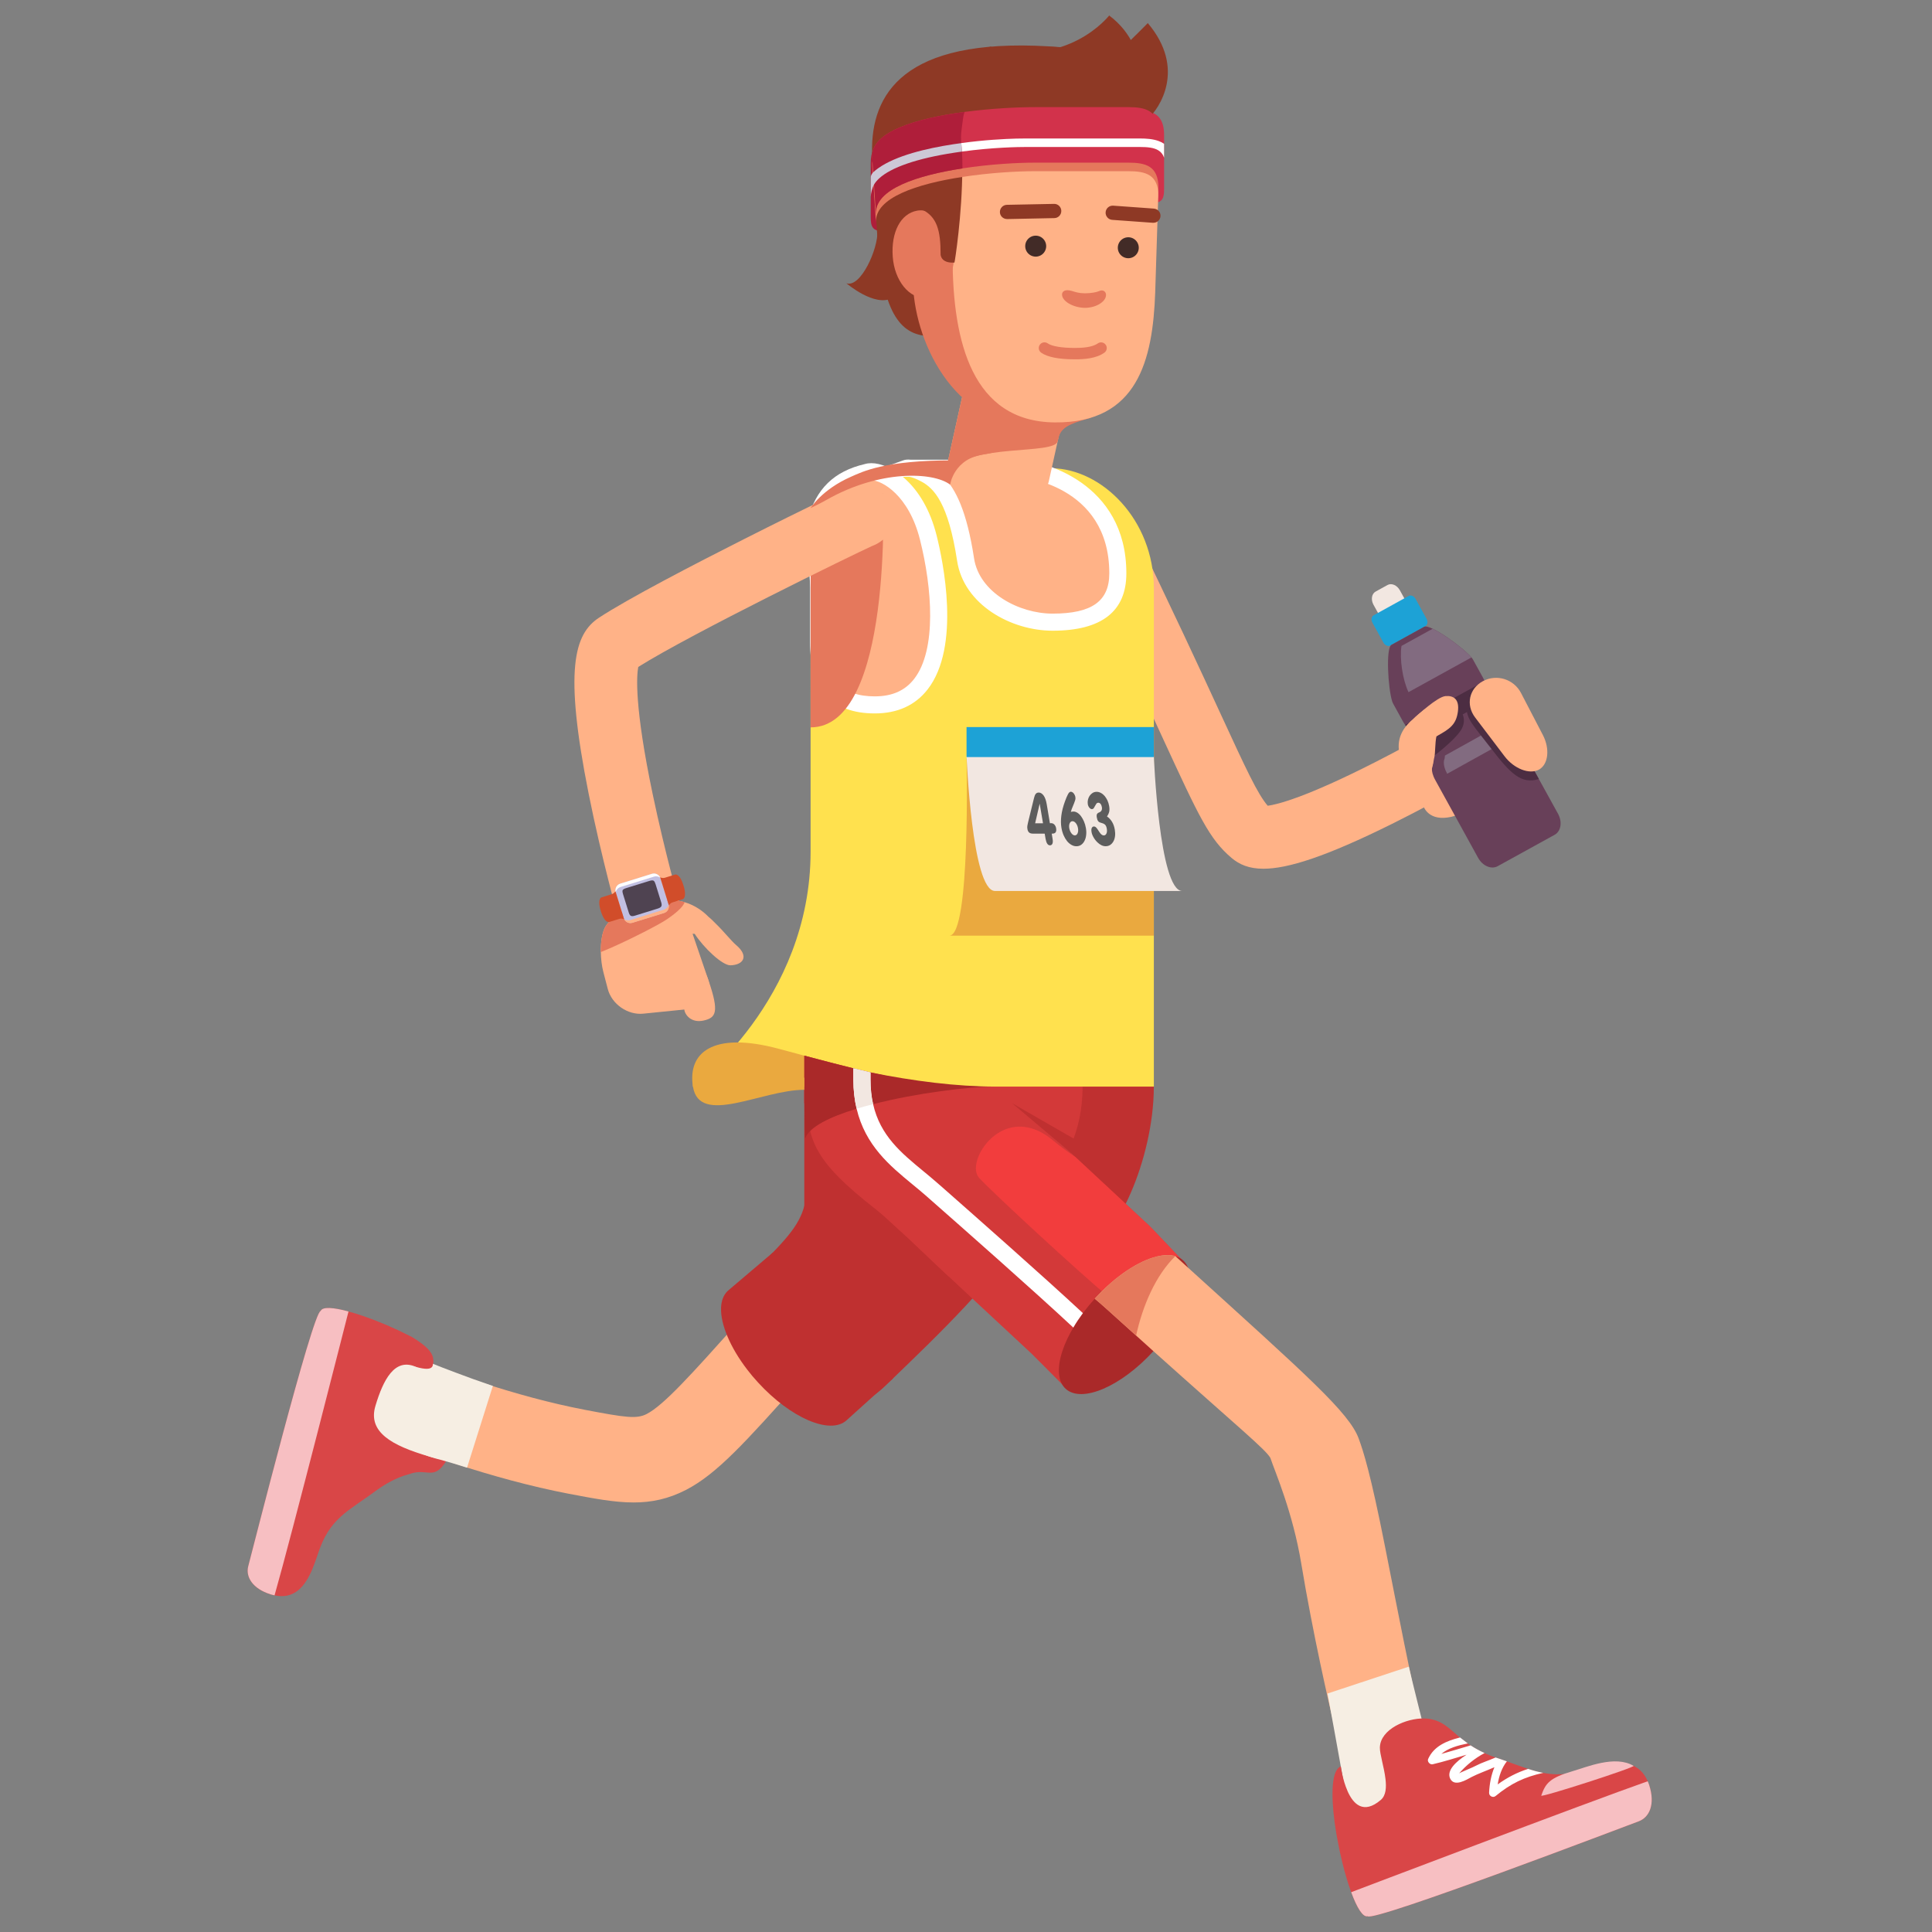 <?xml version="1.0" encoding="utf-8"?>
<svg version="1.1" id="Layer_1" xmlns="http://www.w3.org/2000/svg" xmlns:xlink="http://www.w3.org/1999/xlink"
    width="64"
   height="64"
    viewBox="0 0 64 64">
  <rect x="0" y="0" width="64" height="64" fill="#808080" stroke="none"/>
  <path
      d="M47.163,26.731c0.143,0.314 0.583,0.582 1.511,0.094c0.928,-0.487 -0.598,-1.071 -0.598,-1.071L47.163,26.731z"
     fill="#FFB287"/>
  <path
      d="M41.852,28.778c-0.477,0 -0.795,-0.139 -1.054,-0.357c-0.736,-0.621 -1.084,-1.376 -2.238,-3.878c-0.669,-1.453 -1.586,-3.444 -3.018,-6.381c-0.252,-0.516 -0.038,-1.137 0.478,-1.388c0.516,-0.251 1.137,-0.037 1.387,0.479c1.442,2.958 2.365,4.959 3.039,6.421c0.834,1.809 1.212,2.626 1.549,3.018c0.313,-0.042 1.258,-0.27 3.578,-1.453c1.58,-0.806 2.988,-1.641 3.003,-1.649c0.493,-0.293 1.13,-0.131 1.422,0.362c0.293,0.492 0.131,1.13 -0.362,1.422c-0.068,0.042 -1.721,1.021 -3.522,1.917C43.921,28.38 42.66,28.778 41.852,28.778z"
     fill="#FFB287"/>
  <path
      d="M20.991,49.771c-0.641,0 -1.329,-0.132 -2.163,-0.291c-2.479,-0.476 -5.224,-1.438 -6.844,-2.182c-0.711,-0.325 -1.022,-1.165 -0.696,-1.876c0.325,-0.711 1.166,-1.022 1.877,-0.697c1.464,0.673 3.949,1.543 6.195,1.974c1.382,0.265 1.736,0.31 2.065,0.14c0.568,-0.295 1.481,-1.314 2.995,-3.004c0.522,-0.583 1.416,-0.632 1.999,-0.11c0.582,0.521 0.631,1.417 0.109,1.998c-1.846,2.062 -2.771,3.096 -3.8,3.63C22.137,49.657 21.584,49.771 20.991,49.771z"
     fill="#FFB287"/>
  <path
      d="M27.574,35.184c-0.512,0 -0.931,0.42 -0.931,0.931v4.69c0,0.512 0.408,0.841 0.908,0.729l8.451,-0.294c0.914,0 2.22,-2.828 2.22,-5.245c0,0 -0.43,-0.812 -0.94,-0.812H27.574z"
     fill="#BF3030"/>
  <path
      d="M25.321,41.77l0.126,-0.12c1.771,-1.792 1.223,-1.77 1.223,-6.408c0,-1.589 5.364,-2 6.95,-1.888s3.149,-1.708 3.036,-0.121c-0.428,6.037 -3.727,9.21 -7.218,12.567l-0.125,0.121c-0.61,0.587 -1.415,0.852 -2.2,0.796c-0.686,-0.048 -1.355,-0.341 -1.87,-0.876C24.14,44.695 24.176,42.872 25.321,41.77z"
     fill="#BF3030"/>
  <path
      d="M35.862,35.995c0,0.668 -0.126,1.917 -0.971,2.814c-0.846,0.896 -2.78,-1.407 -2.78,-1.407l0.708,-1.408L35.862,35.995z"
     fill="#D33939"/>
  <path
      d="M26.646,35.396v0.719c0,0.146 0,0.289 0.001,0.431c0.001,0.418 0.004,-0.89 0.023,-0.528c0.086,1.749 0.181,2.353 2.371,4.066c0.281,0.22 0.665,0.604 1.068,0.954c0.34,0.294 0.75,0.713 1.317,1.248l1.573,-2.516c0,0 3.195,-0.649 1.629,-2.323c-0.264,-0.281 -0.521,-0.533 -0.771,-0.758c-0.307,-0.272 -0.606,-0.504 -0.898,-0.693v-0.001c-0.899,-0.582 -1.741,-0.775 -2.569,-0.599c-0.445,0.096 -1.013,0.127 -1.572,0.126C27.714,35.521 26.646,35.396 26.646,35.396z"
     fill="#D33939"/>
  <path
      d="M22.954,35.995h15.269V19.488c0,-2.271 -1.725,-3.963 -3.384,-3.976h-4.708c-0.555,0 -1.019,0.041 -1.407,0.133c-0.068,0.016 -0.136,0.033 -0.2,0.053c-1.321,0.392 -1.672,1.448 -1.672,3.5v9.01C26.852,33.147 22.954,35.995 22.954,35.995z"
     fill="#FFE14E"/>
  <path
      d="M30.027,15.512h1.369h1.038h1.315c0.23,0.008 3.279,0.386 3.279,3.481c0,1.469 -1.305,1.617 -2.16,1.617c-1.309,0 -2.693,-0.829 -2.883,-2.072c-0.308,-2.017 -0.826,-2.568 -1.337,-2.84C30.188,15.455 30.027,15.512 30.027,15.512z"
     fill="#FFB287"/>
  <path
      d="M34.869,20.893c-1.382,0 -2.942,-0.865 -3.163,-2.312c-0.292,-1.918 -0.766,-2.407 -1.189,-2.632c-0.199,-0.106 -0.322,-0.142 -0.385,-0.153h-1.735l1.535,-0.55c0.041,-0.015 0.131,-0.031 0.242,-0.017h3.576c0.761,0.025 3.562,0.737 3.562,3.764C37.312,20.254 36.491,20.893 34.869,20.893zM31.257,15.796c0.403,0.404 0.771,1.14 1.01,2.7c0.172,1.131 1.484,1.831 2.603,1.831c1.299,0 1.877,-0.412 1.877,-1.334c0,-2.964 -2.975,-3.197 -3.005,-3.198L31.257,15.796z"
     fill="#FFFFFF"/>
  <path
      d="M30.333,15.512H30.3C30.3,15.512 30.313,15.512 30.333,15.512z"
     fill="#FFB287"/>
  <path
      d="M38.755,43.882c-0.694,1.024 -1.773,1.97 -2.168,1.993c-0.759,0.043 -0.808,0.536 -1.407,-0.023c-0.097,-0.093 -0.924,-0.933 -1.026,-1.028c-1.51,-1.402 -2.611,-2.429 -3.274,-3.052c-0.298,-0.28 -0.485,-0.459 -0.599,-0.567c-0.077,-0.073 -0.129,-0.125 -0.159,-0.156c-1.118,-1.127 -1.166,-2.848 -0.112,-4c0.924,-1.013 2.684,-1.406 4.123,-0.141c0.06,0.052 0.118,0.105 0.118,0.105c0.102,0.092 0.197,0.19 0.284,0.294c0.209,0.198 0.548,0.516 1.092,1.023c0.564,0.527 1.35,1.258 2.443,2.274c0.108,0.1 0.932,0.982 1.034,1.079C39.623,42.17 39.316,43.052 38.755,43.882z"
     fill="#D33939"/>
  <path
      d="M38.755,43.882l-1.347,0.157l-0.746,-1.128c-0.9,-0.752 -3.738,-3.358 -4.23,-3.896c-0.492,-0.536 0.827,-2.612 2.464,-1.226c0.204,0.174 0.452,0.354 0.73,0.54c0.564,0.527 1.35,1.258 2.443,2.274c0.108,0.1 0.932,0.982 1.034,1.079C39.623,42.17 39.316,43.052 38.755,43.882z"
     fill="#F23D3D"/>
  <path
      d="M27.117,19.469c0,0 0,0.835 0,1.791c0,1.335 0.543,2.09 1.86,2.09c2.689,0 2.214,-3.791 1.774,-5.541c-0.436,-1.735 -1.573,-2.297 -2.028,-2.164c-0.952,0.221 -1.452,0.733 -1.688,1.638C26.902,17.792 27.117,18.695 27.117,19.469z"
     fill="#FFB287"/>
  <path
      d="M28.978,23.633c-1.422,0 -2.144,-0.799 -2.144,-2.374v-1.791c0,-0.292 -0.032,-0.61 -0.064,-0.918c-0.052,-0.505 -0.102,-0.982 -0.008,-1.339c0.265,-1.016 0.866,-1.601 1.892,-1.84c0.065,-0.019 0.138,-0.028 0.214,-0.028c0.603,0 1.722,0.651 2.159,2.397c0.21,0.837 0.81,3.678 -0.3,5.1C30.316,23.366 29.728,23.633 28.978,23.633zM28.867,15.91c-0.032,0 -0.053,0.004 -0.064,0.007l-0.015,0.003c-0.835,0.194 -1.264,0.61 -1.479,1.435c-0.067,0.258 -0.023,0.686 0.024,1.138c0.033,0.322 0.067,0.655 0.067,0.977v1.791c0,1.25 0.486,1.807 1.577,1.807c0.575,0 1.001,-0.188 1.303,-0.575c0.756,-0.97 0.598,-3.019 0.196,-4.614C30.108,16.405 29.216,15.91 28.867,15.91z"
     fill="#FFFFFF"/>
  <path
      d="M26.852,19.198v0.999c0,0.041 0,3.857 0.001,3.898c2.734,0 2.396,-7.75 2.396,-7.75l-0.57,-0.006C27.356,16.731 26.852,17.147 26.852,19.198z"

      fill="#E5785C"
       style= "fill-opacity=0.6"/>
  <path
      d="M39.419,42.312c0.02,0.538 -0.295,1.296 -0.864,2.036c-0.105,0.137 -0.222,0.275 -0.344,0.409c-0.001,0.001 -0.003,0.002 -0.004,0.003c-1.073,1.174 -2.375,1.73 -2.905,1.246c-0.528,-0.483 -0.097,-1.815 0.963,-2.984c0.007,-0.008 0.014,-0.017 0.021,-0.023c0.13,-0.142 0.264,-0.274 0.397,-0.397c0.686,-0.627 1.412,-1.002 1.947,-1.023c0.111,-0.004 0.212,0.006 0.305,0.033c0.1,0.028 0.188,0.075 0.26,0.142c0.071,0.065 0.126,0.147 0.163,0.243C39.395,42.089 39.415,42.195 39.419,42.312z"
     fill="#AA2929"/>
  <path
      d="M21.519,31.3c-0.452,0 -0.869,-0.298 -0.998,-0.756c-0.024,-0.085 -0.592,-2.101 -1.021,-4.25c-0.823,-4.126 -0.479,-5.291 0.343,-5.832c0.961,-0.632 3.15,-1.768 4.818,-2.61c1.088,-0.55 1.972,-0.983 2.402,-1.193c0.318,-0.154 0.579,-0.279 0.761,-0.366c0.098,-0.045 0.173,-0.081 0.225,-0.104c0.841,-0.38 1.308,0.253 1.358,0.327l0.575,0.838l-0.827,0.595c-0.084,0.059 -0.173,0.104 -0.264,0.137c-0.615,0.279 -5.959,2.886 -7.748,4.007c-0.054,0.284 -0.134,1.3 0.481,4.229c0.399,1.904 0.889,3.64 0.894,3.658c0.155,0.551 -0.166,1.125 -0.717,1.281C21.707,31.287 21.612,31.3 21.519,31.3z"
     fill="#FFB287"/>
  <path
      d="M46.96,56.53c-0.177,-0.711 -0.653,-3.134 -1.074,-5.27c-0.484,-2.456 -0.727,-3.198 -0.877,-3.605c-0.316,-0.861 -1.708,-2.083 -5.651,-5.66c-0.137,-0.125 -0.278,-0.253 -0.423,-0.385c-0.093,-0.027 -0.193,-0.037 -0.305,-0.033c-0.535,0.021 -1.262,0.396 -1.947,1.023c-0.134,0.123 -0.268,0.256 -0.397,0.397c-0.007,0.007 -0.014,0.016 -0.021,0.023c0.089,0.073 0.22,0.185 0.418,0.364c0.338,0.306 0.654,0.591 0.952,0.858c0.199,0.18 0.391,0.352 0.572,0.516c2.853,2.557 3.711,3.25 3.876,3.538c0.155,0.466 0.74,1.788 1.025,3.511c0.379,2.285 0.91,4.625 1.103,5.404c0.16,0.644 0.737,1.074 1.374,1.074c0.112,0 0.227,-0.014 0.34,-0.042C46.685,58.058 47.146,57.29 46.96,56.53z"
     fill="#FFB287"/>
  <path
      d="M22.954,35.995h9.577c-1.844,0 -3.223,-0.316 -5.888,-1.025c-0.267,-0.071 -0.546,-0.146 -0.84,-0.226C23.579,34.147 22.777,34.893 22.954,35.995z"
     fill="#EAA93F"/>
  <path
      d="M55.796,58.955"
     fill="#C17840"/>
  <path
      d="M43.976,56.1c0,0 0.412,2.236 0.652,3.592c0.116,0.66 0.665,1.156 1.295,1.227c0.107,0.012 0.217,0.012 0.327,-0.002c0.76,-0.095 1.545,-0.658 1.408,-1.431c-0.257,-1.447 -0.654,-2.852 -0.989,-4.276L43.976,56.1z"
     fill="#F6EEE3"/>
  <path
      d="M44.213,60.382c0.004,0.032 0.009,0.058 0.012,0.079c0.081,0.565 0.211,1.171 0.362,1.688c0.056,0.192 0.112,0.371 0.173,0.532c0.187,0.51 0.386,0.84 0.545,0.796c0.179,0.213 8.613,-3.01 8.976,-3.142c0.361,-0.133 0.556,-0.569 0.352,-1.197c-0.016,-0.047 -0.031,-0.091 -0.05,-0.132c-0.066,-0.152 -0.149,-0.271 -0.246,-0.36c-0.438,-0.405 -1.138,-0.227 -1.675,-0.069c-0.129,0.037 -0.247,0.075 -0.354,0.103c-0.276,0.07 -0.522,0.1 -0.751,0.096c-0.15,-0.004 -0.294,-0.02 -0.433,-0.046h-0.001c-0.17,-0.03 -0.334,-0.076 -0.501,-0.132c-0.225,-0.073 -0.453,-0.161 -0.705,-0.25c-0.089,-0.031 -0.181,-0.063 -0.277,-0.095c-0.033,-0.01 -0.064,-0.021 -0.096,-0.032c-0.134,-0.046 -0.254,-0.096 -0.365,-0.146c-0.178,-0.081 -0.331,-0.167 -0.462,-0.254h-0.002c-0.032,-0.021 -0.063,-0.043 -0.093,-0.064c-0.093,-0.066 -0.178,-0.134 -0.256,-0.197c-0.368,-0.308 -0.596,-0.574 -1.071,-0.627c-0.562,-0.062 -1.454,0.268 -1.572,0.842c-0.007,0.037 -0.012,0.075 -0.013,0.115c-0.004,0.216 0.139,0.644 0.185,1.034c0.035,0.287 0.018,0.553 -0.153,0.7c-0.574,0.491 -0.912,0.141 -1.104,-0.293c0,-0.001 0,-0.001 0,-0.003c-0.167,-0.377 -0.222,-0.813 -0.222,-0.813C44.107,58.63 44.088,59.444 44.213,60.382z"
     fill="#D94647"/>
  <path
      d="M54.114,58.496c-0.609,-0.363 -1.544,0.039 -2.012,0.174c-0.778,0.226 -0.904,0.406 -1.046,0.812C51.029,59.562 54.19,58.541 54.114,58.496z"
     fill="#F7BFC2"/>
  <path
      d="M44.76,62.681c0.187,0.51 0.386,0.84 0.545,0.796c0.179,0.213 8.613,-3.01 8.976,-3.142c0.361,-0.133 0.556,-0.569 0.352,-1.197c-0.016,-0.047 -0.031,-0.091 -0.05,-0.132C52.598,59.702 44.76,62.681 44.76,62.681z"
     fill="#F7BFC2"/>
  <path
      d="M47.457,58.444c0.369,-0.084 0.746,-0.206 1.124,-0.317c-0.377,0.244 -0.668,0.537 -0.54,0.795c0.141,0.285 0.54,0.033 0.707,-0.056c0.21,-0.109 0.493,-0.208 0.757,-0.325c-0.109,0.26 -0.162,0.548 -0.177,0.843c-0.006,0.111 0.127,0.182 0.212,0.114c0.508,-0.418 0.955,-0.632 1.583,-0.77c-0.17,-0.03 -0.334,-0.076 -0.501,-0.132c-0.366,0.118 -0.686,0.282 -1.009,0.515c0.044,-0.281 0.134,-0.546 0.304,-0.765c-0.089,-0.031 -0.181,-0.063 -0.277,-0.095c-0.033,-0.01 -0.064,-0.021 -0.096,-0.032c-0.219,0.097 -0.469,0.175 -0.627,0.26c-0.132,0.074 -0.556,0.237 -0.584,0.271c0.222,-0.262 0.519,-0.505 0.846,-0.678c-0.178,-0.081 -0.331,-0.167 -0.462,-0.254h-0.002c-0.323,0.093 -0.648,0.196 -0.969,0.284c0.221,-0.193 0.552,-0.284 0.876,-0.349l-0.256,-0.197c-0.448,0.111 -0.868,0.289 -1.057,0.712C47.271,58.355 47.367,58.463 47.457,58.444z"
     fill="#FFFFFF"/>
  <path
      d="M13.643,44.288c-0.027,-0.017 -0.051,-0.025 -0.069,-0.034c-0.486,-0.25 -1.03,-0.482 -1.516,-0.65c-0.18,-0.063 -0.354,-0.117 -0.512,-0.159c-0.501,-0.136 -0.868,-0.164 -0.922,-0.016c-0.265,0.023 -2.3,8.095 -2.398,8.449c-0.095,0.356 0.137,0.749 0.74,0.938c0.044,0.013 0.088,0.025 0.13,0.033c0.155,0.033 0.293,0.033 0.418,0.007c0.556,-0.116 0.806,-0.762 0.979,-1.269c0.042,-0.12 0.078,-0.234 0.116,-0.33c0.098,-0.256 0.21,-0.463 0.34,-0.641c0.086,-0.116 0.177,-0.219 0.274,-0.313l0.001,-0.001c0.118,-0.115 0.244,-0.218 0.38,-0.317c0.181,-0.135 0.375,-0.265 0.584,-0.411c0.074,-0.053 0.15,-0.107 0.229,-0.166c0.025,-0.02 0.051,-0.038 0.078,-0.055c0.109,-0.08 0.215,-0.147 0.316,-0.206c0.162,-0.093 0.313,-0.165 0.454,-0.22v-0.001c0.035,-0.014 0.069,-0.025 0.102,-0.038c0.104,-0.034 0.202,-0.063 0.297,-0.09c0.442,-0.117 0.665,0.143 0.97,-0.198c0.357,-0.403 0.594,-1.282 0.211,-1.691c-0.025,-0.026 -0.052,-0.051 -0.082,-0.073c-0.167,-0.124 0.328,0.179 0,0c-0.245,-0.133 0.257,-0.611 0.278,-0.397c0.191,2.064 -0.583,-0.23 -0.582,-0.23c0.386,0.079 -0.13,-0.952 -0.13,-0.952C14.406,44.95 14.344,44.714 13.643,44.288z"
     fill="#D94647"/>
  <path
      d="M16.327,45.91l-0.856,2.709c-0.354,-0.113 -0.587,-0.181 -0.764,-0.23c-0.233,-0.063 -0.367,-0.096 -0.542,-0.159c-0.194,-0.069 -0.441,-0.177 -0.934,-0.409c-0.677,-0.32 0.326,-2.957 0.921,-2.718c0.353,0.143 0.685,0.27 0.978,0.379c0.196,0.074 0.374,0.139 0.53,0.196C16.072,45.825 16.327,45.91 16.327,45.91z"
     fill="#F6EEE3"/>
  <path
      d="M11.545,43.444c-0.501,-0.136 -0.868,-0.164 -0.922,-0.016c-0.265,0.023 -2.3,8.095 -2.398,8.449c-0.095,0.356 0.137,0.749 0.74,0.938c0.044,0.013 0.088,0.025 0.13,0.033C9.647,50.916 11.545,43.444 11.545,43.444z"
     fill="#F7BFC2"/>
  <path
      d="M38.562,4.473v0.751c0,0.511 0,1.03 0,1.03c0,0.296 -0.04,0.472 -0.395,0.472c-0.299,0 -0.206,-1.243 -0.603,-1.243h-3.097c-1.562,0 -5.35,0.363 -5.262,1.707l-0.038,-0.573l-0.046,-0.706L29.1,5.566l-0.018,-0.264c-0.089,-1.344 3.824,-1.658 5.386,-1.658h3.097c0.208,0 0.395,0.014 0.55,0.066C38.389,3.8 38.562,4.01 38.562,4.473z"
     fill="#D2324B"/>
  <path
      d="M38.325,6.232l-0.031,0.483L38.203,8.12c0.087,-1.343 -3.701,-1.706 -5.263,-1.706h-3.098c-0.396,0 -0.303,1.242 -0.603,1.242c-0.353,0 -0.395,-0.176 -0.395,-0.472c0,0 0,-0.297 0,-0.662v-1.12c0,-0.186 0.028,-0.332 0.081,-0.444c0.103,-0.228 0.302,-0.326 0.557,-0.363c0.11,-0.017 0.231,-0.022 0.359,-0.022h3.098c0.205,0 0.451,0.005 0.724,0.018c0.72,0.033 1.625,0.116 2.444,0.278c0.645,0.127 1.235,0.304 1.646,0.543C38.124,5.63 38.347,5.9 38.325,6.232z"
     fill="#AF1E3A"/>
  <path
      d="M29.069,7.941c0.18,2.516 0.802,3.195 1.785,3.195c0.806,0 1.475,-1.113 1.445,-1.373c-0.029,-0.261 -0.317,-1.793 -0.549,-1.88C31.52,7.797 29.069,7.941 29.069,7.941z"
     fill="#8E3925"/>
  <path
      d="M31.371,10.602c-0.16,-0.321 -0.259,0.699 -0.261,0.577c-0.042,-2.142 -1.876,-0.547 -2.021,-2.918c-0.123,-2.022 -0.141,-2.04 -0.194,-3.021c-0.108,-1.953 0.834,-3.868 5.384,-3.726c2.32,0.071 2.731,0.654 3.256,1.837c0.976,2.203 0.188,5.033 0.188,5.033L31.371,10.602z"
     fill="#8E3925"/>
  <path
      d="M34.743,15.944c0,0 -0.151,0.825 -1.494,0.825s-1.952,-1.022 -1.952,-1.022l0.861,-3.891l3.532,-0.193L34.743,15.944z"
     fill="#FFB287"/>
  <path
      d="M35.035,14.62c-0.101,0.452 -2.917,0.07 -3.479,0.953c-0.211,0.331 -0.218,-0.011 -0.259,0.174c-0.134,0.601 1.054,-4.758 1.054,-4.758l3.483,0.023L35.035,14.62z"
     fill="#E5785C"/>
  <path
      d="M38.14,9.678c0,0.804 -0.7,2.656 -1.135,3.21c-0.186,0.236 -0.361,0.804 -0.951,0.975c-0.64,0.184 -0.923,0.302 -1.001,0.683c-0.064,0.307 -0.588,-0.435 -0.813,-0.435c-2.675,0 -3.997,-2.881 -3.997,-4.844l0.824,-2.574c0,-2.149 1.426,-3.694 3.503,-3.677c2.074,0.015 3.745,1.431 3.745,3.579L38.14,9.678z"
     fill="#E5785C"/>
  <path
      d="M38.369,6.512l-0.028,0.853l-0.073,2.314c-0.079,2.254 -0.585,4.337 -3.321,4.314c-2.732,-0.019 -3.391,-2.66 -3.391,-5.469l0.13,-1.865c0,-0.079 0,-0.158 0.004,-0.232c0.056,-2.797 1.192,-3.822 3.2,-3.822C37.632,2.606 38.443,4.364 38.369,6.512z"
     fill="#FFB287"/>
  <path
      d="M35.935,10.198c0.39,0 0.721,-0.22 0.703,-0.444c-0.006,-0.082 -0.086,-0.18 -0.239,-0.108c-0.07,0.033 -0.26,0.071 -0.462,0.07c-0.2,-0.001 -0.31,-0.042 -0.423,-0.076c-0.247,-0.074 -0.326,0.023 -0.332,0.104C35.164,9.969 35.546,10.193 35.935,10.198z"
     fill="#E5785C"/>
  <path
      d="M31.597,8.328c0.056,0.801 -0.352,1.488 -0.911,1.537c-0.558,0.047 -1.057,-0.563 -1.113,-1.364c-0.058,-0.801 0.255,-1.424 0.809,-1.523C30.934,6.879 31.539,7.528 31.597,8.328z"
     fill="#E5785C"/>
  <path
      d="M34.309,8.154m-0.347,0a0.347,0.347 0,1 1,0.694 0a0.347,0.347 0,1 1,-0.694 0"
     fill="#422B27"/>
  <path
      d="M37.376,8.207m-0.347,0a0.347,0.347 0,1 1,0.694 0a0.347,0.347 0,1 1,-0.694 0"
     fill="#422B27"/>
  <path
      d="M31.269,6.781"
     fill="#8E3925"/>
  <path
      d="M32.571,6.53"
     fill="#8E3925"/>
  <path
      d="M33.359,7.256c-0.129,0 -0.234,-0.102 -0.236,-0.23c-0.002,-0.13 0.101,-0.239 0.231,-0.241l1.562,-0.031c0.13,-0.005 0.239,0.101 0.241,0.231c0.003,0.13 -0.101,0.238 -0.23,0.24l-1.563,0.032C33.363,7.256 33.361,7.256 33.359,7.256z"
     fill="#8E3925"/>
  <path
      d="M38.208,7.38c-0.006,0 -0.012,0 -0.018,0l-1.347,-0.097c-0.129,-0.009 -0.227,-0.123 -0.218,-0.252c0.01,-0.13 0.122,-0.228 0.253,-0.218l1.346,0.097c0.13,0.01 0.228,0.123 0.219,0.252C38.434,7.286 38.33,7.38 38.208,7.38z"
     fill="#8E3925"/>
  <path
      d="M30.755,6.367c0,-1.216 0.545,-2.303 1.395,-3.014c-0.41,-0.509 -0.559,-1.27 -0.472,-1.339c0.146,-0.116 2.415,-0.767 4.581,-0.303c1.711,0.366 1.859,1.538 1.6,2.159c0.003,0.007 0.007,0.014 0.01,0.021c-0.004,-0.004 -0.008,-0.009 -0.013,-0.013c-0.234,0.553 -0.755,0.911 -1.218,0.911c-1.938,0 -1.896,-1.138 -3.34,-1.027c-0.564,0.043 -1.421,0.401 -1.421,1.812c0,1.529 -0.25,3.123 -0.26,3.124c-0.454,0.03 -0.458,-0.265 -0.458,-0.265c0,-0.81 -0.122,-1.263 -0.638,-1.503L30.755,6.367z"
     fill="#8E3925"/>
  <path
      d="M38.374,4.661c0,0.529 0,1.839 0,1.839c0,-0.723 -0.427,-0.829 -0.998,-0.829h-3.097c-0.592,0 -1.501,0.052 -2.397,0.19c-1.476,0.226 -2.92,0.682 -2.864,1.517l-0.124,-1.888c-0.057,-0.856 1.511,-1.295 3.061,-1.499c0.883,-0.117 1.759,-0.159 2.325,-0.159h3.097C37.947,3.833 38.374,3.938 38.374,4.661z"
     fill="#E5785C"/>
  <path
      d="M35.607,11.903c0,0 -0.001,0 -0.002,0c-0.531,0 -0.908,-0.074 -1.114,-0.22c-0.086,-0.06 -0.106,-0.178 -0.046,-0.263s0.178,-0.105 0.263,-0.045c0.137,0.096 0.464,0.151 0.897,0.151c0.001,0 0.002,0 0.002,0c0.234,0 0.566,-0.016 0.758,-0.15c0.086,-0.061 0.203,-0.04 0.263,0.045c0.061,0.085 0.041,0.203 -0.046,0.263C36.308,11.878 35.917,11.903 35.607,11.903z"
     fill="#E5785C"/>
  <path
      d="M38.022,3.942c0.388,-0.346 1.279,-1.667 0,-3.177c0,0 -1.782,1.826 -2.112,1.841c-0.331,0.015 0.564,1.336 0.564,1.336H38.022z"
     fill="#8E3925"/>
  <path
      d="M37.363,3.989c0.303,-0.422 0.956,-2.279 -0.619,-3.476c0,0 -1.385,1.778 -3.939,1.033c-0.317,-0.093 3.046,2.779 3.046,2.779L37.363,3.989z"
     fill="#8E3925"/>
  <path
      d="M38.374,4.378c0,0.529 0,1.839 0,1.839c0,-0.723 -0.427,-0.829 -0.998,-0.829h-3.097c-0.592,0 -1.501,0.052 -2.397,0.19c-1.476,0.226 -2.92,0.682 -2.864,1.517l-0.124,-1.888c-0.057,-0.855 1.511,-1.295 3.061,-1.5c0.883,-0.117 1.759,-0.158 2.325,-0.158h3.097C37.947,3.55 38.374,3.654 38.374,4.378z"
     fill="#D2324B"/>
  <path
      d="M31.556,15.25c-2.26,0 -2.98,0.373 -3.368,0.544c-0.966,0.425 -1.336,1.037 -1.336,1.037s0.297,-0.141 0.537,-0.277c1.742,-0.992 3.521,-0.928 4.086,-0.499c0,0 0.115,-0.887 1.168,-1.013s0.389,-0.944 0.271,-0.921c-0.117,0.024 -0.436,0.213 -0.436,0.213L31.556,15.25z"
     fill="#E5785C"/>
  <path
      d="M14.048,44.783c0.309,0.238 0.303,0.213 0.292,0.415c-0.012,0.236 -0.401,0.217 -1.548,-0.302c-1.148,-0.52 -1.125,-0.882 -1.125,-0.882L14.048,44.783z"
     fill="#D94647"/>
  <path
      d="M14.666,47.412c0.06,0.44 0.801,1.199 -0.45,0.835c-1.252,-0.362 -2.038,-0.814 -1.779,-1.677c0.258,-0.862 0.632,-1.587 1.319,-1.3C14.442,45.559 14.666,47.412 14.666,47.412z"
     fill="#F6EEE3"/>
  <path
      d="M26.644,34.97v1.575h0.004l5.884,-0.55c-1.268,0 -2.314,-0.148 -3.713,-0.474C28.184,35.375 27.476,35.191 26.644,34.97z"
     fill="#D33939"/>
  <path
      d="M32.96,35.994L32.96,35.994c-0.871,0.001 -2.606,0.215 -4.038,0.583c-0.189,0.047 -0.371,0.098 -0.545,0.151c-0.89,0.27 -1.574,0.605 -1.706,0.987c-0.02,-0.362 -0.023,-0.753 -0.023,-1.171h-0.004V34.97c0.6,0.16 1.136,0.3 1.625,0.419c0.19,0.048 0.373,0.092 0.55,0.133c0.006,0.001 0.012,0.002 0.018,0.004C30.269,35.813 31.691,35.994 32.96,35.994z"
     fill="#AA2929"/>
  <path
      d="M35.564,37.716l-2.037,-1.171l1.95,1.645l0.787,0z"
     fill="#BF3030"/>
  <path
      d="M31.451,30.994c-0.707,0 6.77,0 6.77,0v-6.908l-6.203,1.038C32.018,25.124 32.157,30.994 31.451,30.994z"
     fill="#EAA93F"/>
  <path
      d="M38.221,25.029c0,0 0.178,4.486 0.942,4.486c-2.14,0 -5.676,0 -6.203,0c-0.765,0 -0.942,-4.486 -0.942,-4.486H38.221z"
     fill="#F2E7E1"/>
  <path
      d="M32.018,24.085h6.203v0.994h-6.203z"
     fill="#1DA2D6"/>
  <path
      d="M35.872,43.499c-0.118,0.16 -0.226,0.319 -0.317,0.479c-1.319,-1.231 -3.686,-3.316 -4.713,-4.22l-0.175,-0.154c-0.143,-0.125 -0.289,-0.247 -0.445,-0.374c-0.738,-0.608 -1.557,-1.281 -1.845,-2.501c-0.069,-0.291 -0.108,-0.612 -0.108,-0.972v-0.368c0.19,0.048 0.373,0.092 0.55,0.133c0.006,0.001 0.012,0.002 0.018,0.004v0.231c0,0.304 0.029,0.575 0.086,0.82c0.237,1.046 0.933,1.616 1.66,2.216c0.151,0.125 0.31,0.254 0.459,0.387l0.175,0.152C32.313,40.299 34.543,42.262 35.872,43.499z"
     fill="#FFFFFF"/>
  <path
      d="M29.069,7.636c0.021,0.624 -0.561,1.905 -1.031,1.748c0,0 0.944,0.809 1.527,0.484l-0.341,-1.661L29.069,7.636z"
     fill="#8E3925"/>
  <path
      d="M38.935,41.61c-0.657,0.643 -1.086,1.652 -1.3,2.634c-0.298,-0.268 -0.614,-0.553 -0.952,-0.858c-0.198,-0.18 -0.329,-0.291 -0.418,-0.364c0.007,-0.008 0.014,-0.017 0.021,-0.023c0.13,-0.142 0.264,-0.274 0.397,-0.397c0.686,-0.627 1.412,-1.002 1.947,-1.023C38.741,41.573 38.842,41.583 38.935,41.61z"
     fill="#E5785C"/>
  <path
      d="M28.836,35.757v-0.231c-0.006,-0.002 -0.012,-0.003 -0.018,-0.004c-0.177,-0.041 -0.359,-0.085 -0.55,-0.133v0.368c0,0.359 0.039,0.681 0.108,0.972c0.174,-0.054 0.355,-0.104 0.545,-0.151C28.865,36.332 28.836,36.061 28.836,35.757z"
     fill="#F2E7E1"/>
  <path
      d="M34.607,27.615h-0.393c-0.051,0 -0.092,-0.012 -0.121,-0.035c-0.029,-0.024 -0.049,-0.063 -0.058,-0.116c-0.008,-0.044 -0.008,-0.083 -0.001,-0.117c0.007,-0.033 0.015,-0.068 0.022,-0.105l0.196,-0.802c0.016,-0.068 0.035,-0.115 0.06,-0.144c0.023,-0.027 0.056,-0.042 0.097,-0.042c0.06,0 0.112,0.033 0.161,0.097c0.047,0.064 0.083,0.163 0.105,0.296l0.105,0.625c0.008,-0.001 0.014,-0.003 0.021,-0.003c0.006,-0.001 0.012,-0.001 0.017,-0.001c0.044,0 0.08,0.016 0.11,0.048c0.029,0.031 0.048,0.072 0.057,0.119c0.021,0.12 -0.021,0.18 -0.123,0.18h-0.022l0.029,0.18c0.012,0.066 0.009,0.119 -0.007,0.154s-0.042,0.054 -0.081,0.054c-0.072,0 -0.12,-0.074 -0.146,-0.221L34.607,27.615zM34.551,27.273l-0.11,-0.651l-0.151,0.651H34.551z"
     fill="#5D5D5D"/>
  <path
      d="M35.473,26.895c0.018,-0.003 0.033,-0.006 0.048,-0.009c0.016,-0.002 0.028,-0.003 0.04,-0.003c0.042,0 0.085,0.014 0.129,0.041c0.043,0.027 0.084,0.065 0.121,0.115c0.036,0.05 0.069,0.108 0.098,0.175c0.028,0.067 0.05,0.139 0.063,0.218c0.014,0.082 0.017,0.158 0.008,0.232c-0.008,0.073 -0.026,0.137 -0.055,0.191c-0.028,0.055 -0.064,0.098 -0.109,0.13c-0.046,0.032 -0.099,0.048 -0.159,0.048c-0.058,0 -0.111,-0.015 -0.165,-0.046c-0.053,-0.03 -0.102,-0.072 -0.146,-0.126c-0.043,-0.054 -0.081,-0.119 -0.114,-0.194c-0.032,-0.075 -0.056,-0.158 -0.071,-0.249c-0.021,-0.121 -0.021,-0.254 -0.003,-0.399s0.058,-0.3 0.118,-0.466c0.038,-0.105 0.071,-0.186 0.102,-0.242c0.029,-0.056 0.061,-0.084 0.093,-0.084c0.017,0 0.032,0.005 0.049,0.014c0.018,0.01 0.033,0.022 0.047,0.04c0.014,0.016 0.024,0.036 0.035,0.058c0.011,0.021 0.018,0.043 0.021,0.068c0.006,0.031 0.005,0.061 -0.004,0.091c-0.008,0.031 -0.02,0.064 -0.035,0.102c-0.015,0.037 -0.032,0.081 -0.052,0.128C35.51,26.774 35.491,26.831 35.473,26.895zM35.421,27.436c0.013,0.067 0.036,0.124 0.072,0.169c0.035,0.045 0.074,0.068 0.112,0.068c0.04,0 0.07,-0.022 0.091,-0.068s0.025,-0.102 0.014,-0.169c-0.012,-0.067 -0.035,-0.122 -0.07,-0.166c-0.036,-0.044 -0.072,-0.066 -0.112,-0.066s-0.071,0.021 -0.092,0.066S35.41,27.369 35.421,27.436z"
     fill="#5D5D5D"/>
  <path
      d="M36.67,27.045c0.14,0.098 0.226,0.243 0.259,0.436c0.013,0.077 0.016,0.148 0.008,0.216c-0.008,0.066 -0.026,0.125 -0.054,0.175s-0.063,0.088 -0.105,0.117c-0.044,0.029 -0.096,0.043 -0.154,0.043c-0.091,0 -0.183,-0.044 -0.272,-0.13c-0.054,-0.053 -0.097,-0.109 -0.13,-0.17c-0.034,-0.06 -0.055,-0.117 -0.063,-0.169c-0.01,-0.056 -0.008,-0.101 0.007,-0.135c0.016,-0.033 0.039,-0.05 0.073,-0.05c0.024,0 0.047,0.009 0.066,0.028c0.019,0.019 0.04,0.045 0.064,0.081c0.016,0.023 0.03,0.047 0.046,0.071c0.015,0.023 0.029,0.042 0.045,0.06c0.016,0.017 0.032,0.03 0.049,0.041c0.019,0.01 0.037,0.015 0.058,0.015c0.037,0 0.066,-0.021 0.085,-0.062c0.02,-0.042 0.023,-0.094 0.013,-0.155c-0.011,-0.069 -0.033,-0.117 -0.064,-0.143c-0.032,-0.026 -0.075,-0.046 -0.13,-0.059c-0.04,-0.009 -0.07,-0.026 -0.091,-0.051c-0.021,-0.025 -0.037,-0.066 -0.046,-0.121c-0.01,-0.052 -0.007,-0.09 0.005,-0.115c0.014,-0.024 0.037,-0.043 0.073,-0.056c0.074,-0.029 0.104,-0.087 0.089,-0.176c-0.008,-0.044 -0.022,-0.08 -0.044,-0.106c-0.021,-0.026 -0.046,-0.039 -0.074,-0.039c-0.025,0 -0.045,0.009 -0.06,0.026c-0.013,0.019 -0.026,0.042 -0.04,0.066c-0.019,0.034 -0.035,0.062 -0.049,0.085c-0.014,0.023 -0.036,0.035 -0.066,0.035c-0.027,0 -0.054,-0.016 -0.081,-0.047c-0.026,-0.031 -0.044,-0.069 -0.052,-0.116c-0.008,-0.048 -0.006,-0.096 0.004,-0.145c0.011,-0.048 0.029,-0.092 0.055,-0.131c0.026,-0.039 0.06,-0.071 0.1,-0.097c0.04,-0.025 0.085,-0.037 0.133,-0.037s0.095,0.012 0.141,0.037c0.046,0.024 0.087,0.058 0.123,0.099c0.035,0.042 0.067,0.092 0.094,0.148c0.026,0.057 0.045,0.117 0.056,0.181c0.014,0.074 0.014,0.139 0.003,0.194C36.729,26.946 36.705,26.997 36.67,27.045z"
     fill="#5D5D5D"/>
  <path
      d="M24.113,42.757c-0.073,0.067 -0.127,0.149 -0.165,0.245c-0.037,0.095 -0.058,0.203 -0.062,0.319c-0.02,0.544 0.297,1.309 0.872,2.056c0.106,0.139 0.223,0.278 0.348,0.413c0,0.001 0.001,0.002 0.002,0.003c1.084,1.185 2.396,1.746 2.934,1.257l1.545,-1.393l-3.989,-4.161L24.113,42.757z"
     fill="#BF3030"/>
  <path
      d="M46.798,20.325c0.092,0.168 0.062,0.364 -0.071,0.438l-0.394,0.217c-0.132,0.073 -0.314,-0.005 -0.408,-0.174l-0.426,-0.772c-0.093,-0.169 -0.062,-0.365 0.071,-0.438l0.393,-0.217c0.133,-0.073 0.315,0.005 0.409,0.174L46.798,20.325z"
     fill="#F2E7E1"/>
  <path
      d="M47.255,20.496c0.054,0.094 0.035,0.205 -0.039,0.246l-1.161,0.641c-0.074,0.041 -0.177,-0.003 -0.229,-0.098l-0.362,-0.657c-0.053,-0.095 -0.035,-0.204 0.039,-0.245l1.161,-0.641c0.074,-0.041 0.178,0.002 0.229,0.098L47.255,20.496z"
     fill="#1DA2D6"/>
  <path
      d="M49.296,23.431l0.156,0.284c0.084,0.152 0.193,0.238 0.27,0.283c0.058,0.034 0.097,0.045 0.097,0.045s0.194,0.014 0.373,0.34l0.979,1.775c0.254,0.461 0.441,0.8 0.441,0.8c0.147,0.268 0.099,0.579 -0.112,0.695l-1.888,1.041c-0.209,0.115 -0.499,-0.008 -0.647,-0.276c0,0 -0.187,-0.339 -0.44,-0.8l-0.979,-1.776c-0.181,-0.326 -0.089,-0.496 -0.089,-0.496s0.012,-0.04 0.014,-0.107c0.002,-0.089 -0.013,-0.227 -0.097,-0.379l-0.155,-0.284c-0.039,-0.069 -0.078,-0.125 -0.114,-0.168c-0.14,-0.163 -0.259,-0.172 -0.259,-0.172s-0.161,-0.047 -0.298,-0.223c-0.024,-0.031 -0.047,-0.066 -0.069,-0.106c-0.146,-0.264 -0.332,-0.603 -0.332,-0.603c-0.01,-0.019 -0.021,-0.045 -0.031,-0.077c-0.132,-0.408 -0.217,-1.76 -0.021,-1.867l1.081,-0.597c0.195,-0.107 1.294,0.686 1.568,1.015c0.022,0.026 0.039,0.048 0.049,0.068c0,0 0.187,0.338 0.333,0.603c0.021,0.04 0.038,0.078 0.051,0.114c0.077,0.211 0.031,0.371 0.031,0.371s-0.058,0.107 0.006,0.311C49.231,23.299 49.258,23.362 49.296,23.431z"
     fill="#684059"/>
  <path
      d="M48.744,21.778l-2.086,1.151c-0.196,-0.417 -0.298,-1.105 -0.232,-1.532l1.033,-0.569C47.861,21.019 48.537,21.53 48.744,21.778z"
     fill="#826B80"/>
  <path
      d="M50.191,24.383l-2.251,1.249c-0.18,-0.325 -0.088,-0.496 -0.088,-0.496s0.011,-0.04 0.014,-0.107l1.855,-1.031c0.058,0.034 0.097,0.045 0.097,0.045S50.013,24.057 50.191,24.383z"
     fill="#826B80"/>
  <path
      d="M49.177,22.563c0.077,0.211 0.031,0.371 0.031,0.371s-0.058,0.107 0.006,0.311l-2.109,1.164c-0.14,-0.163 -0.259,-0.172 -0.259,-0.172s-0.161,-0.047 -0.298,-0.223L49.177,22.563z"
     fill="#4C2D42"/>
  <path
      d="M48.303,23.393c0.127,0.183 0.304,0.461 0.091,0.796c-0.212,0.337 -0.868,0.833 -0.868,0.833l-0.264,-0.36l0.229,-0.663L48.303,23.393z"
     fill="#4C2D42"/>
  <path
      d="M47.273,23.462c-0.043,0.013 -0.084,0.035 -0.121,0.065c-0.12,0.098 -0.245,0.193 -0.352,0.307c-0.394,0.32 -0.58,0.75 -0.396,1.294c0.039,0.114 0.221,0.065 0.183,-0.05c-0.038,-0.11 -0.058,-0.213 -0.062,-0.312c0.03,0.032 0.067,0.058 0.105,0.075c0,0.006 -0.001,0.012 -0.002,0.018c-0.022,0.185 0.113,0.272 0.258,0.269c-0.05,0.139 -0.123,0.268 -0.238,0.38c-0.203,0.201 -0.004,0.487 0.219,0.481c-0.002,0.003 -0.003,0.007 -0.004,0.01c-0.018,0.039 -0.009,0.074 0.011,0.102c-0.007,0.006 -0.013,0.014 -0.021,0.021c-0.089,0.084 0.044,0.217 0.133,0.133c0.312,-0.293 0.452,-0.698 0.517,-1.121c0.003,-0.01 0.006,-0.02 0.008,-0.031c0.04,-0.159 0.022,-0.476 0.073,-0.714c0.166,-0.113 0.334,-0.228 0.387,-0.43C48.098,23.481 47.668,23.201 47.273,23.462z"
     fill="#FFB287"/>
  <path
      d="M46.677,24.073c0.043,-0.169 -0.05,-0.078 0.124,-0.239s0.813,-0.752 1.084,-0.775c0.27,-0.023 0.466,0.106 0.409,0.519c-0.057,0.407 -0.243,0.563 -0.71,0.812s-0.421,-0.159 -0.421,-0.159L46.677,24.073z"
     fill="#FFB287"/>
  <path
      d="M49.68,22.831c-0.472,0.103 -1.077,0.133 -1.096,0.562c-0.02,0.429 0.215,0.623 0.828,1.422c0.614,0.8 0.988,1.18 1.564,0.99l-1.197,-2.156L49.68,22.831z"
     fill="#4C2D42"/>
  <path
      d="M49.841,25.053c0.314,0.414 0.825,0.612 1.138,0.442c0.312,-0.171 0.37,-0.688 0.13,-1.148l-0.724,-1.392c-0.24,-0.46 -0.809,-0.636 -1.263,-0.39c-0.456,0.245 -0.571,0.785 -0.259,1.199L49.841,25.053z"
     fill="#FFB287"/>
  <path
      d="M31.882,5.579c-1.476,0.226 -2.92,0.682 -2.864,1.517l-0.124,-1.888c-0.057,-0.855 1.511,-1.295 3.061,-1.5c-0.053,0.118 -0.058,0.287 -0.096,0.544C31.793,4.685 31.884,4.771 31.882,5.579z"
     fill="#AF1E3A"/>
  <path
      d="M26.644,35.703v0.398c-1.406,0 -3.477,1.219 -3.689,-0.106c-0.077,-0.475 1.008,-0.92 1.484,-0.812c0,0 1.462,0.252 1.58,0.299C26.058,35.499 26.344,35.593 26.644,35.703z"
     fill="#EAA93F"/>
  <path
      d="M38.562,4.763v0.46c-0.038,-0.11 -0.102,-0.188 -0.188,-0.241c-0.143,-0.09 -0.35,-0.113 -0.62,-0.113h-3.758c-0.25,0 -1.103,0.011 -2.131,0.152C31.858,4.91 31.85,4.821 31.844,4.74c0.758,-0.104 1.419,-0.138 1.82,-0.149c0.15,-0.004 0.263,-0.004 0.332,-0.004h3.758c0.222,0 0.437,0.016 0.62,0.082C38.441,4.693 38.505,4.724 38.562,4.763z"
     fill="#FFFFFF"/>
  <path
      d="M31.865,5.021c-0.081,0.011 -0.163,0.024 -0.245,0.036c-1.24,0.189 -2.102,0.488 -2.498,0.854c-0.071,0.065 -0.129,0.134 -0.17,0.205c-0.057,0.099 -0.106,0.291 -0.106,0.406V5.873c0,-0.07 0.052,-0.141 0.081,-0.167c0.052,-0.048 0.11,-0.095 0.173,-0.139c0.586,-0.413 1.582,-0.651 2.477,-0.788c0.091,-0.015 0.18,-0.026 0.268,-0.038C31.85,4.821 31.858,4.91 31.865,5.021z"
     fill="#CDC8D6"/>
  <path
      d="M22.822,33.426l-1.512,0.153c-0.518,0.053 -1.046,-0.317 -1.177,-0.819l-0.146,-0.56c-0.054,-0.205 -0.08,-0.438 -0.084,-0.663c-0.006,-0.322 0.041,-0.627 0.135,-0.809c0.157,-0.307 0.697,-0.668 1.199,-0.804l0.336,-0.09c0.153,-0.042 0.312,-0.042 0.461,-0.009c0.156,0.032 0.304,0.104 0.429,0.203c0.026,0.02 0.052,0.042 0.076,0.065c0.11,0.106 0.198,0.239 0.25,0.39l0.154,0.451l0.514,1.505C23.624,32.931 23.34,33.375 22.822,33.426z"
     fill="#FFB287"/>
  <path
      d="M24.387,31.308c-0.159,-0.134 -0.415,-0.46 -0.683,-0.718c-0.074,-0.076 -0.149,-0.151 -0.232,-0.217c-0.212,-0.221 -0.487,-0.395 -0.791,-0.486c-0.207,-0.062 -0.426,-0.086 -0.646,-0.06c-0.017,0.001 -0.035,0.004 -0.052,0.006c-0.084,0.013 -0.26,0.225 -0.335,0.349c-0.21,-0.1 -0.434,0.11 -0.411,0.317c-0.003,-0.001 -0.007,-0.003 -0.011,-0.004c-0.041,-0.015 -0.078,-0.002 -0.104,0.021c-0.008,-0.007 -0.017,-0.013 -0.024,-0.02c-0.095,-0.085 -0.223,0.066 -0.127,0.151c0.107,0.097 0.226,0.174 0.351,0.234c0.265,0.128 0.562,0.187 0.865,0.208c0.01,0.002 0.021,0.004 0.032,0.006c0.154,0.025 0.478,-0.155 0.726,-0.161c0.023,-0.002 0.046,-0.001 0.068,0.002c0.302,0.466 0.918,1.049 1.187,1.041C24.635,31.964 24.813,31.667 24.387,31.308zM21.754,30.548c-0.084,-0.023 -0.042,-0.088 -0.013,-0.16C21.746,30.437 21.749,30.495 21.754,30.548z"
     fill="#FFB287"/>
  <path
      d="M22.44,32.872c0.107,0.378 0.215,0.404 0.229,0.57c0.016,0.167 0.222,0.456 0.637,0.365c0.416,-0.092 0.521,-0.28 0.172,-1.307c-0.351,-1.026 -0.893,-0.577 -0.893,-0.577L22.44,32.872z"
     fill="#FFB287"/>
  <path
      d="M22.681,29.886c-0.023,0.066 -0.077,0.139 -0.142,0.208c-0.137,0.143 -0.327,0.277 -0.438,0.353c-0.121,0.086 -0.426,0.253 -0.781,0.434c-0.479,0.245 -1.056,0.517 -1.417,0.657c-0.006,-0.322 0.041,-0.627 0.135,-0.809c0.157,-0.307 0.697,-0.668 1.199,-0.804l0.336,-0.09c0.153,-0.042 0.312,-0.042 0.461,-0.009C22.255,29.8 22.474,29.824 22.681,29.886z"
     fill="#E5785C"/>
  <path
      d="M20.949,30.565c-0.12,0.038 -0.248,-0.03 -0.285,-0.15l-0.267,-0.857c-0.038,-0.121 0.03,-0.249 0.15,-0.286l1.046,-0.325c0.122,-0.037 0.25,0.03 0.286,0.15l0.267,0.858c0.037,0.12 -0.03,0.248 -0.149,0.286L20.949,30.565z"
     fill="#C1BFE2"/>
  <path
      d="M20.947,30.374c-0.072,0 -0.114,-0.042 -0.146,-0.146l-0.186,-0.592c-0.023,-0.081 -0.027,-0.126 -0.012,-0.159c0.017,-0.034 0.06,-0.06 0.142,-0.084l0.754,-0.234c0.044,-0.014 0.078,-0.02 0.104,-0.02c0.06,0 0.101,0.024 0.14,0.148l0.184,0.593c0.021,0.07 0.021,0.124 0,0.161c-0.021,0.035 -0.062,0.062 -0.129,0.083l-0.754,0.234C21.006,30.368 20.975,30.374 20.947,30.374z"
     fill="#4F4351"/>
  <path
      d="M21.604,29.164L21.604,29.164c0.041,0 0.077,0.01 0.114,0.13l0.184,0.592c0.021,0.064 0.021,0.11 0.003,0.141c-0.017,0.028 -0.054,0.051 -0.114,0.07l-0.754,0.234c-0.035,0.011 -0.066,0.017 -0.09,0.017c-0.042,0 -0.086,-0.01 -0.121,-0.127l-0.185,-0.593c-0.022,-0.072 -0.027,-0.114 -0.014,-0.139c0.013,-0.027 0.053,-0.05 0.125,-0.072l0.755,-0.234C21.548,29.17 21.58,29.164 21.604,29.164M21.604,29.112c-0.03,0 -0.067,0.007 -0.112,0.021l-0.755,0.234c-0.173,0.054 -0.194,0.116 -0.145,0.276l0.184,0.593c0.035,0.111 0.083,0.165 0.171,0.165c0.03,0 0.064,-0.007 0.104,-0.019l0.756,-0.234c0.138,-0.043 0.194,-0.114 0.145,-0.275l-0.184,-0.593C21.733,29.165 21.689,29.112 21.604,29.112L21.604,29.112z"
     fill="#C1BFE2"/>
  <path
      d="M22.158,29.994c0,0 0.032,-0.075 0.125,-0.103c0.093,-0.029 0.333,-0.104 0.333,-0.104s0.156,-0.035 0.024,-0.46l0.002,0.009c-0.13,-0.424 -0.28,-0.365 -0.28,-0.365s-0.239,0.075 -0.332,0.104c-0.093,0.028 -0.162,-0.015 -0.162,-0.015L22.158,29.994z"
     fill="#D14D2A"/>
  <path
      d="M20.675,30.454c0,0 -0.068,-0.043 -0.16,-0.015c-0.094,0.028 -0.333,0.103 -0.333,0.103s-0.149,0.06 -0.281,-0.365l0.003,0.009c-0.131,-0.424 0.024,-0.46 0.024,-0.46s0.24,-0.074 0.334,-0.104c0.093,-0.028 0.124,-0.103 0.124,-0.103L20.675,30.454z"
     fill="#D14D2A"/>
  <path
      d="M20.558,29.383l1.105,-0.343c0.073,-0.022 0.148,-0.008 0.207,0.031c-0.047,-0.104 -0.163,-0.159 -0.276,-0.124l-1.046,0.325c-0.118,0.037 -0.185,0.16 -0.152,0.278C20.417,29.474 20.476,29.409 20.558,29.383z"

     fill="#FFFFFF"
       style= "fill-opacity=0.8"/>
  <path
      d="M21.989,30.135l-1.106,0.343c-0.073,0.022 -0.147,0.008 -0.207,-0.032c0.048,0.103 0.164,0.158 0.275,0.124l1.047,-0.324c0.117,-0.037 0.185,-0.16 0.151,-0.279C22.128,30.044 22.071,30.11 21.989,30.135z"

     fill="#FFB287"
      style= "fill-opacity=0.8"/>
</svg>
